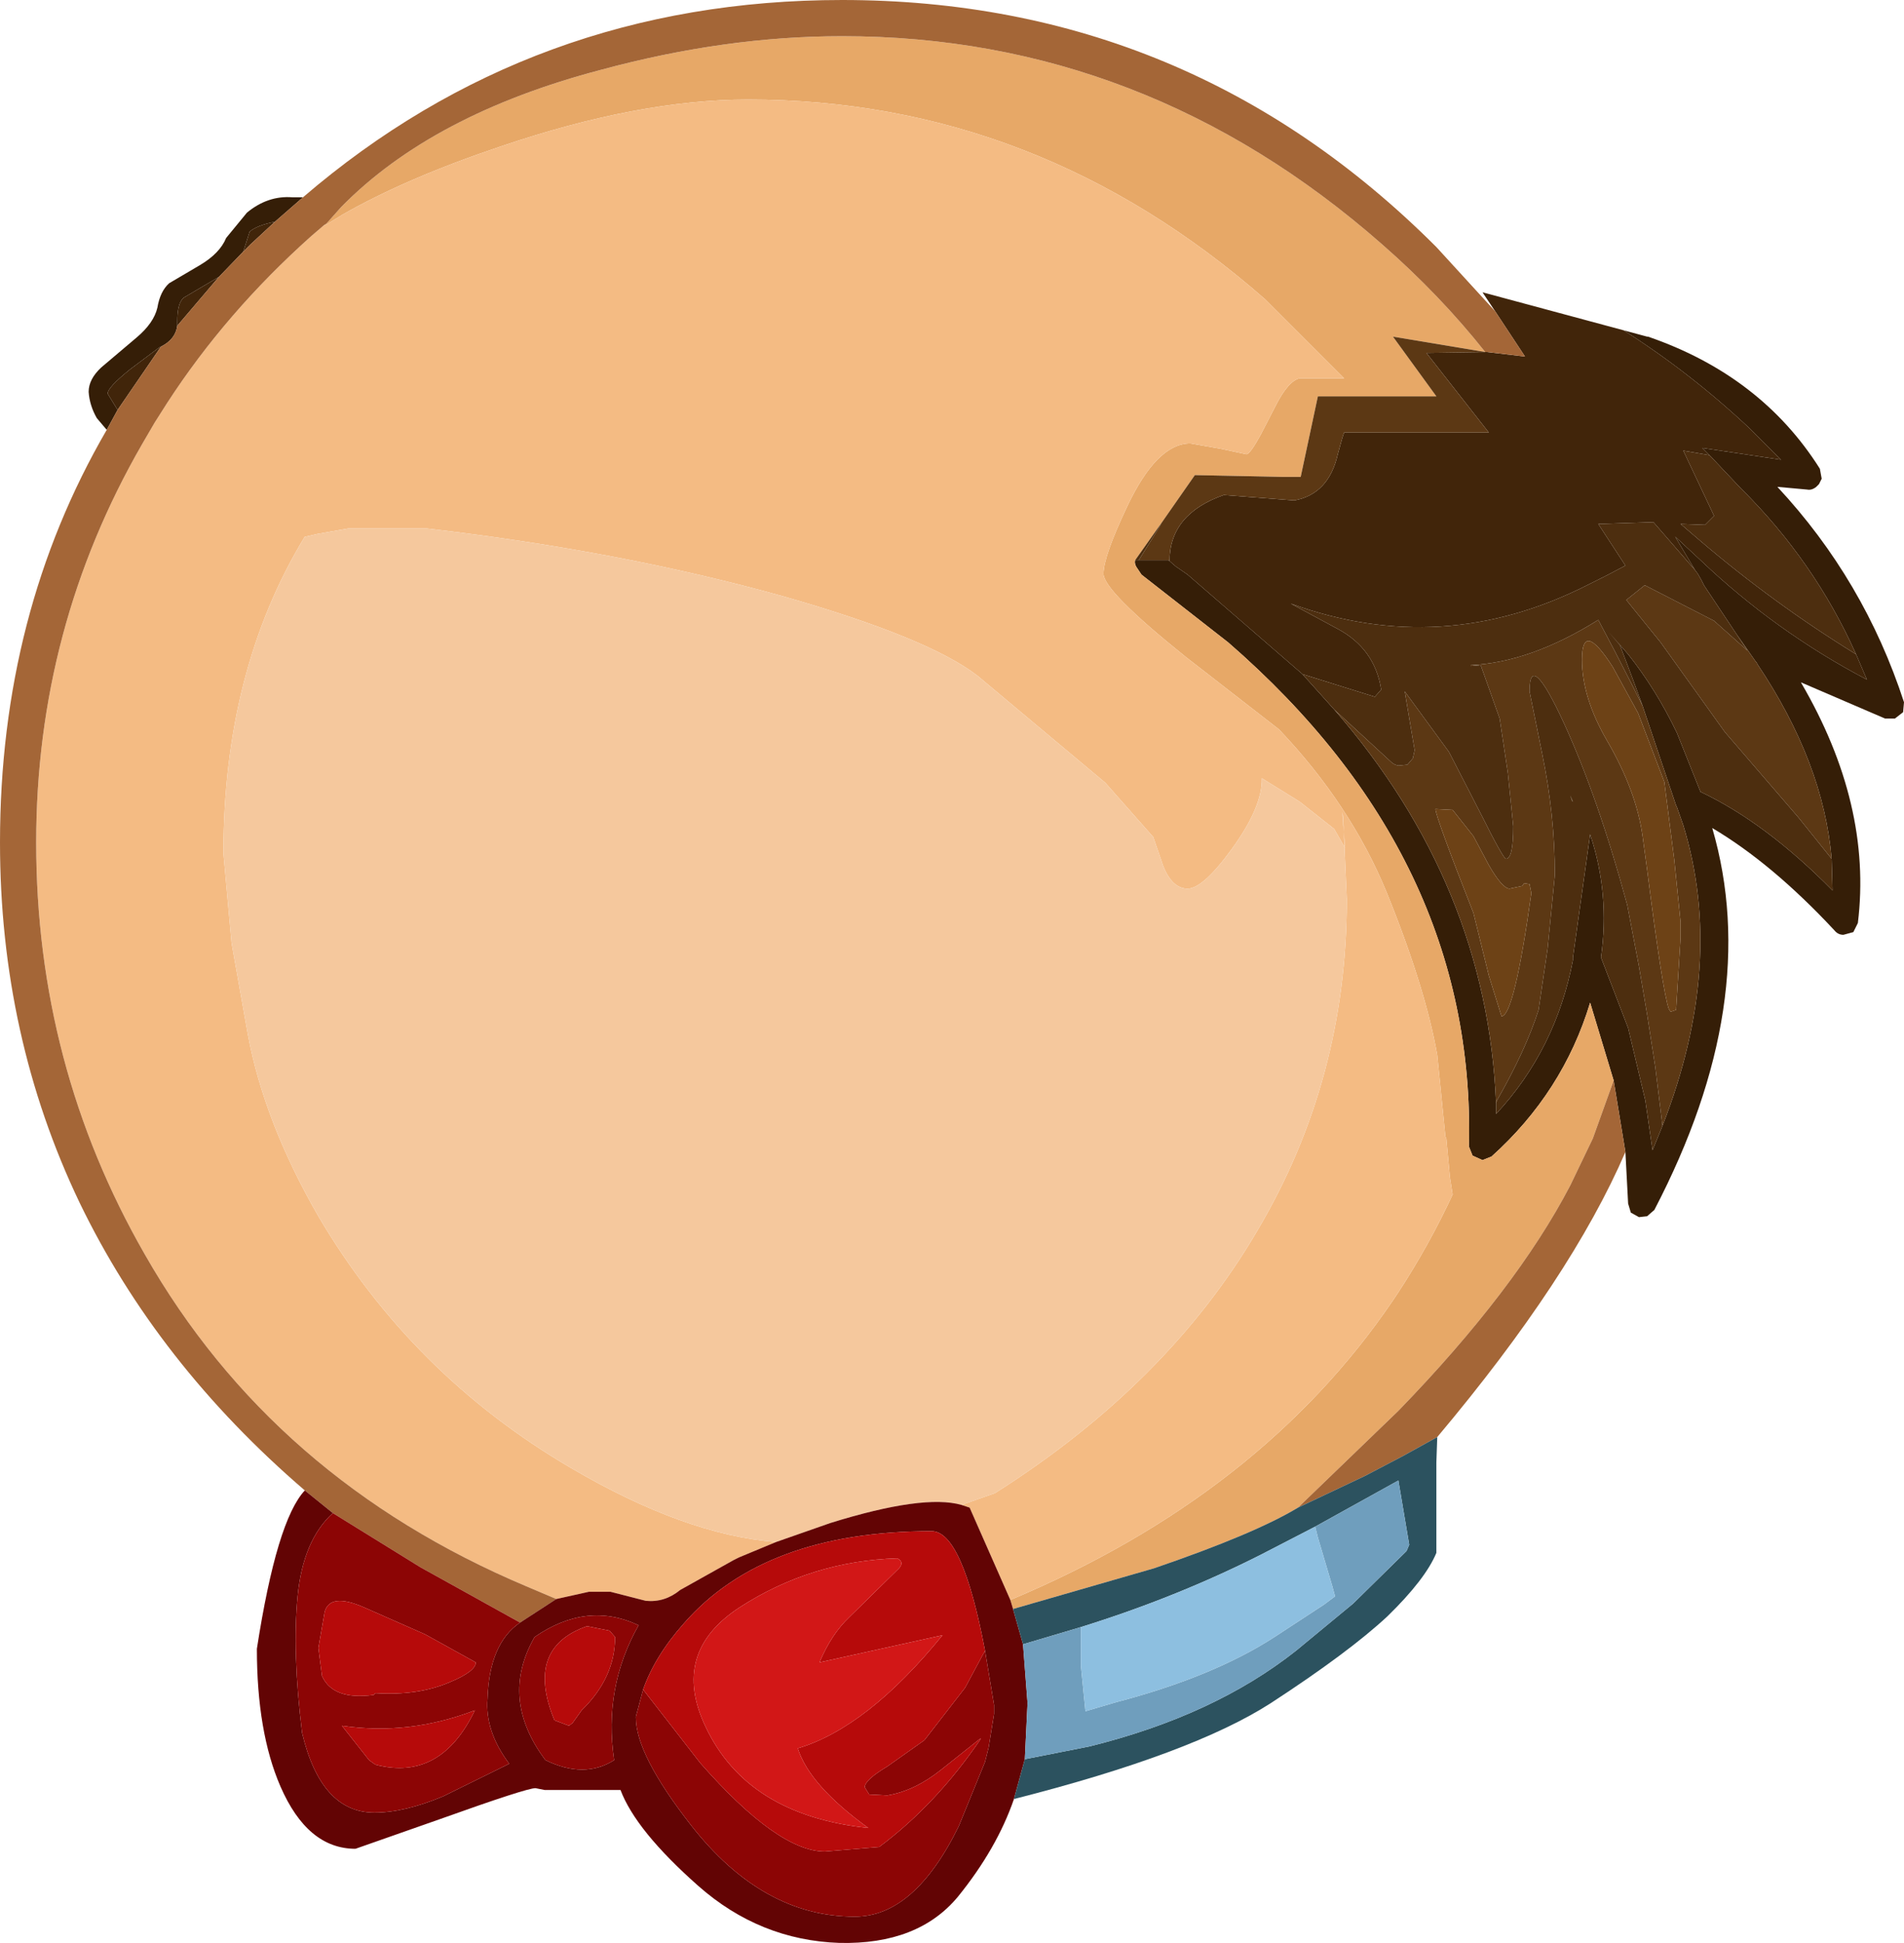 <?xml version="1.0" encoding="UTF-8" standalone="no"?>
<svg xmlns:ffdec="https://www.free-decompiler.com/flash" xmlns:xlink="http://www.w3.org/1999/xlink" ffdec:objectType="shape" height="107.35px" width="105.25px" xmlns="http://www.w3.org/2000/svg">
  <g transform="matrix(1.0, 0.0, 0.0, 1.0, 50.0, 60.0)">
    <path d="M12.95 -29.05 L14.6 -29.05 14.65 -29.0 15.0 -28.7 15.65 -28.25 22.0 -22.75 23.75 -20.8 Q32.2 -11.1 32.7 0.95 L32.7 1.55 Q36.0 -2.0 36.95 -6.95 L36.95 -7.0 36.95 -7.1 37.9 -13.9 Q39.0 -10.6 38.5 -7.1 L40.0 -3.2 40.95 0.8 41.35 3.55 41.9 2.2 Q45.4 -6.75 43.05 -14.4 L42.7 -15.4 42.65 -15.5 40.8 -21.0 40.25 -22.5 39.55 -24.35 38.95 -25.05 40.0 -23.85 Q41.55 -21.9 42.7 -19.5 L44.0 -16.25 Q47.6 -14.55 51.3 -10.8 L51.25 -12.55 Q50.8 -17.85 47.15 -23.3 L47.1 -23.4 47.05 -23.45 46.0 -24.95 44.2 -27.65 44.05 -27.95 43.85 -28.3 43.7 -28.5 42.6 -30.35 44.0 -29.05 Q48.15 -25.1 53.2 -22.45 L52.6 -23.85 Q50.3 -29.0 46.2 -33.05 L44.5 -34.85 44.1 -35.25 48.45 -34.6 46.75 -36.3 Q43.45 -39.4 39.75 -41.75 L41.05 -41.4 41.1 -41.4 Q47.35 -39.25 50.6 -34.1 L50.7 -33.55 50.55 -33.25 50.4 -33.1 Q50.15 -32.9 49.9 -32.95 L48.25 -33.1 Q53.05 -27.95 55.25 -21.2 L55.2 -20.65 54.75 -20.3 54.2 -20.3 49.55 -22.3 Q53.5 -15.55 52.7 -9.0 L52.45 -8.5 51.9 -8.35 Q51.6 -8.35 51.4 -8.6 47.95 -12.3 44.65 -14.25 47.45 -4.65 41.45 6.85 L41.05 7.2 40.6 7.25 40.15 7.0 40.0 6.5 39.85 3.65 39.2 -0.3 37.9 -4.6 Q36.4 0.35 32.45 3.9 L31.95 4.1 31.4 3.85 31.2 3.35 Q31.6 -12.6 17.9 -24.5 L13.1 -28.25 12.8 -28.7 Q12.7 -28.9 12.75 -29.05 L12.95 -29.05 M-33.25 -49.1 L-34.8 -47.75 Q-35.8 -47.55 -36.2 -47.2 L-36.55 -46.1 -37.9 -44.7 -39.85 -43.55 Q-40.2 -43.25 -40.2 -42.25 L-40.2 -42.0 Q-40.3 -41.25 -41.1 -40.85 L-41.2 -40.8 -42.8 -39.6 Q-44.05 -38.6 -44.05 -38.25 L-43.5 -37.35 -44.1 -36.25 -44.65 -36.9 Q-45.05 -37.6 -45.1 -38.35 -45.1 -39.05 -44.4 -39.7 L-42.45 -41.35 Q-41.5 -42.15 -41.3 -43.0 -41.15 -43.9 -40.65 -44.35 L-38.95 -45.35 Q-37.85 -46.0 -37.5 -46.85 L-36.35 -48.25 Q-35.2 -49.2 -33.85 -49.1 L-33.25 -49.1" fill="#351e07" fill-rule="evenodd" stroke="none"/>
    <path d="M14.65 -29.0 Q14.65 -31.6 17.65 -32.65 L21.55 -32.35 Q23.45 -32.7 23.95 -34.9 L24.2 -35.8 24.3 -36.1 32.3 -36.1 28.85 -40.5 32.2 -40.55 34.3 -40.3 32.65 -42.8 31.95 -43.85 39.75 -41.75 Q43.45 -39.4 46.75 -36.3 L48.45 -34.6 44.1 -35.25 44.5 -34.85 43.05 -35.1 44.75 -31.5 44.25 -31.0 42.9 -31.05 43.95 -30.15 Q48.05 -26.65 52.6 -23.85 L53.2 -22.45 Q48.15 -25.1 44.0 -29.05 L42.6 -30.35 43.7 -28.5 41.4 -31.15 38.35 -31.05 39.85 -28.75 38.8 -28.2 37.8 -27.7 Q29.75 -23.6 21.35 -26.65 L23.95 -25.25 Q26.0 -24.15 26.35 -21.9 L26.0 -21.5 22.0 -22.75 15.65 -28.25 15.0 -28.7 14.65 -29.0 M-34.8 -47.75 L-36.15 -46.5 -36.55 -46.1 -36.2 -47.2 Q-35.8 -47.55 -34.8 -47.75 M-37.9 -44.7 L-40.2 -42.0 -40.2 -42.25 Q-40.2 -43.25 -39.85 -43.55 L-37.9 -44.7 M-41.1 -40.85 L-43.5 -37.35 -44.05 -38.25 Q-44.05 -38.6 -42.8 -39.6 L-41.2 -40.8 -41.1 -40.85" fill="#41250a" fill-rule="evenodd" stroke="none"/>
    <path d="M32.1 -40.55 L27.0 -41.4 29.4 -38.1 22.85 -38.1 21.9 -33.65 21.05 -33.65 20.95 -33.65 16.05 -33.75 14.2 -31.1 12.75 -29.05 Q12.7 -28.9 12.8 -28.7 L13.1 -28.25 17.9 -24.5 Q31.6 -12.6 31.2 3.35 L31.4 3.85 31.95 4.1 32.45 3.9 Q36.4 0.35 37.9 -4.6 L39.2 -0.3 38.05 2.9 36.8 5.5 Q33.8 11.25 27.3 17.95 L21.75 23.3 Q19.35 24.75 13.8 26.65 L6.0 28.9 5.85 28.4 Q19.7 22.6 27.0 11.85 L27.3 11.4 Q29.0 8.8 30.3 6.0 L30.15 5.05 29.95 2.9 29.9 2.8 29.45 -1.7 Q28.8 -5.4 26.65 -10.7 24.65 -15.55 20.7 -19.7 L15.55 -23.7 Q11.0 -27.35 11.0 -28.3 11.0 -29.25 12.3 -32.0 13.95 -35.5 15.8 -35.5 L17.5 -35.2 18.9 -34.9 Q19.1 -34.9 19.7 -36.0 L20.5 -37.55 Q21.2 -38.95 21.85 -39.1 L24.3 -39.1 19.95 -43.45 Q7.35 -54.5 -8.65 -54.5 -14.7 -54.5 -22.35 -51.9 -27.55 -50.15 -31.05 -48.15 L-31.95 -47.6 -32.1 -47.55 -31.95 -47.65 -31.15 -48.55 Q-26.1 -53.7 -16.75 -56.15 -9.9 -58.0 -3.45 -58.0 13.3 -58.0 26.4 -46.5 29.6 -43.7 32.1 -40.55" fill="#e7a867" fill-rule="evenodd" stroke="none"/>
    <path d="M-19.25 28.35 L-20.9 27.65 Q-34.9 21.75 -42.0 9.3 -48.0 -1.15 -48.0 -13.45 -48.0 -25.3 -42.15 -35.45 L-41.45 -36.65 -40.75 -37.75 Q-37.5 -42.75 -32.8 -46.95 L-32.1 -47.55 -31.95 -47.6 -31.05 -48.15 Q-27.55 -50.15 -22.35 -51.9 -14.7 -54.5 -8.65 -54.5 7.35 -54.5 19.95 -43.45 L24.3 -39.1 21.85 -39.1 Q21.2 -38.95 20.5 -37.55 L19.7 -36.0 Q19.1 -34.9 18.9 -34.9 L17.5 -35.2 15.8 -35.5 Q13.95 -35.5 12.3 -32.0 11.0 -29.25 11.0 -28.3 11.0 -27.35 15.55 -23.7 L20.7 -19.7 Q24.65 -15.55 26.65 -10.7 28.8 -5.4 29.45 -1.7 L29.9 2.8 29.95 2.9 30.15 5.05 30.3 6.0 Q29.0 8.8 27.3 11.4 L27.0 11.85 Q19.7 22.6 5.85 28.4 L3.6 23.3 3.15 23.15 5.0 22.5 Q14.55 16.45 19.5 8.0 24.45 -0.35 24.45 -10.3 L24.25 -14.8 24.2 -15.15 24.35 -13.15 23.75 -14.2 21.85 -15.7 19.75 -17.0 Q19.8 -15.45 18.1 -13.1 16.5 -10.9 15.65 -10.9 14.8 -10.9 14.3 -12.15 L13.75 -13.75 11.1 -16.75 4.05 -22.65 Q1.35 -24.75 -6.7 -27.05 -15.65 -29.55 -26.4 -30.8 L-30.75 -30.8 -32.45 -30.5 -33.1 -30.35 -33.15 -30.35 Q-37.65 -22.95 -37.65 -12.85 L-37.2 -7.9 -36.3 -2.85 Q-35.4 2.0 -32.4 7.2 -27.25 15.95 -18.45 21.1 -12.15 24.8 -7.1 25.2 L-9.15 26.05 -9.45 26.2 -12.4 27.85 Q-13.25 28.55 -14.3 28.45 L-16.25 27.95 -17.45 27.95 -19.25 28.35" fill="#f4bb83" fill-rule="evenodd" stroke="none"/>
    <path d="M-7.1 25.2 Q-12.15 24.8 -18.45 21.1 -27.25 15.95 -32.4 7.2 -35.4 2.0 -36.3 -2.85 L-37.2 -7.9 -37.65 -12.85 Q-37.65 -22.95 -33.15 -30.35 L-33.1 -30.35 -32.45 -30.5 -30.75 -30.8 -26.4 -30.8 Q-15.65 -29.55 -6.7 -27.05 1.35 -24.75 4.05 -22.65 L11.1 -16.75 13.75 -13.75 14.3 -12.15 Q14.8 -10.9 15.65 -10.9 16.5 -10.9 18.1 -13.1 19.8 -15.45 19.75 -17.0 L21.85 -15.7 23.75 -14.2 24.35 -13.15 24.2 -15.15 24.25 -14.8 24.45 -10.3 Q24.45 -0.35 19.5 8.0 14.55 16.45 5.0 22.5 L3.15 23.15 Q1.05 22.55 -4.1 24.15 L-7.1 25.2" fill="#f5c89d" fill-rule="evenodd" stroke="none"/>
    <path d="M32.2 -40.55 L32.1 -40.55 Q29.6 -43.7 26.4 -46.5 13.3 -58.0 -3.45 -58.0 -9.9 -58.0 -16.75 -56.15 -26.1 -53.7 -31.15 -48.55 L-31.95 -47.65 -32.1 -47.55 -32.8 -46.95 Q-37.5 -42.75 -40.75 -37.75 L-41.45 -36.65 -42.15 -35.45 Q-48.0 -25.3 -48.0 -13.45 -48.0 -1.15 -42.0 9.3 -34.9 21.75 -20.9 27.65 L-19.25 28.35 -21.25 29.65 -26.75 26.6 -31.6 23.6 -33.15 22.35 Q-41.3 15.35 -45.6 6.45 -50.0 -2.75 -50.0 -13.45 -50.0 -26.1 -44.1 -36.25 L-43.5 -37.35 -41.1 -40.85 Q-40.3 -41.25 -40.2 -42.0 L-37.9 -44.7 -36.55 -46.1 -36.15 -46.5 -34.8 -47.75 -33.25 -49.1 Q-20.55 -60.0 -3.45 -60.0 15.75 -60.0 29.4 -46.35 L32.65 -42.8 34.3 -40.3 32.2 -40.55 M21.75 23.3 L27.3 17.95 Q33.8 11.25 36.8 5.5 L38.05 2.9 39.2 -0.3 39.85 3.65 Q36.85 10.6 29.45 19.4 L27.55 20.45 25.45 21.55 21.75 23.3" fill="#a46637" fill-rule="evenodd" stroke="none"/>
    <path d="M-33.15 22.35 L-31.6 23.6 Q-33.25 25.1 -33.55 28.2 -33.85 31.3 -33.3 35.75 -32.25 40.15 -29.3 40.15 -27.65 40.15 -25.5 39.25 L-21.85 37.45 Q-23.2 35.65 -23.05 33.85 -22.95 30.8 -21.25 29.65 L-19.25 28.35 -17.45 27.95 -16.25 27.95 -14.3 28.45 Q-13.25 28.55 -12.4 27.85 L-9.45 26.2 -9.15 26.05 -7.1 25.2 -4.1 24.15 Q1.05 22.55 3.15 23.15 L3.6 23.3 5.85 28.4 6.0 28.9 6.55 30.85 6.8 34.1 6.65 37.2 6.05 39.4 Q5.1 42.15 2.95 44.8 0.75 47.45 -3.6 47.35 -8.0 47.2 -11.4 44.2 -14.85 41.15 -15.7 38.9 L-19.9 38.9 -20.4 38.8 Q-20.9 38.8 -25.65 40.5 L-30.35 42.15 Q-33.0 42.15 -34.5 38.7 -35.8 35.7 -35.8 31.1 -34.7 24.0 -33.15 22.35 M4.45 31.2 Q3.2 24.6 1.5 24.6 -7.75 24.6 -12.2 29.7 -13.8 31.5 -14.45 33.35 L-14.85 34.85 -14.85 34.9 Q-14.85 36.95 -11.8 40.85 -7.85 45.9 -2.75 45.9 0.55 45.9 3.0 40.9 L4.45 37.35 4.65 36.55 4.95 34.7 4.95 34.2 4.45 31.2 M-19.85 37.25 Q-17.7 38.3 -16.05 37.25 -16.65 33.25 -14.7 29.8 -17.55 28.45 -20.45 30.45 -22.4 33.85 -19.85 37.25" fill="#620404" fill-rule="evenodd" stroke="none"/>
    <path d="M-31.6 23.6 L-26.75 26.6 -21.25 29.65 Q-22.95 30.8 -23.05 33.85 -23.2 35.65 -21.85 37.45 L-25.5 39.25 Q-27.65 40.15 -29.3 40.15 -32.25 40.15 -33.3 35.75 -33.85 31.3 -33.55 28.2 -33.25 25.1 -31.6 23.6 M-14.45 33.35 L-11.3 37.4 Q-7.0 42.3 -4.4 42.3 L-1.4 42.05 Q1.75 39.7 4.2 36.1 L4.2 36.05 2.0 37.8 Q0.55 38.95 -0.95 39.2 L-1.95 39.15 -2.2 38.75 Q-2.2 38.35 -0.95 37.6 L1.1 36.15 3.35 33.25 4.45 31.2 4.95 34.2 4.95 34.7 4.65 36.55 4.45 37.35 3.0 40.9 Q0.55 45.9 -2.75 45.9 -7.85 45.9 -11.8 40.85 -14.85 36.95 -14.85 34.9 L-14.85 34.85 -14.45 33.35 M-29.9 28.8 Q-31.75 28.0 -32.05 29.05 L-32.4 31.05 -32.2 32.6 Q-31.6 33.95 -29.35 33.65 L-29.25 33.55 Q-26.9 33.7 -25.15 32.95 -23.7 32.35 -23.7 31.85 L-26.5 30.3 -29.9 28.8 M-23.75 34.5 Q-27.4 35.9 -31.1 35.35 L-29.6 37.25 -29.25 37.5 Q-25.65 38.45 -23.75 34.5 M-17.55 29.85 Q-21.0 31.05 -19.35 35.05 L-18.55 35.35 -18.35 35.2 -17.85 34.5 Q-16.0 32.7 -16.0 30.45 L-16.3 30.1 -17.55 29.85 M-19.85 37.25 Q-22.4 33.85 -20.45 30.45 -17.55 28.45 -14.7 29.8 -16.65 33.25 -16.05 37.25 -17.7 38.3 -19.85 37.25" fill="#8c0505" fill-rule="evenodd" stroke="none"/>
    <path d="M4.45 31.2 L3.35 33.25 1.1 36.15 -0.95 37.6 Q-2.2 38.35 -2.2 38.75 L-1.95 39.15 -0.95 39.2 Q0.55 38.95 2.0 37.8 L4.2 36.05 4.2 36.1 Q1.75 39.7 -1.4 42.05 L-4.4 42.3 Q-7.0 42.3 -11.3 37.4 L-14.45 33.35 Q-13.8 31.5 -12.2 29.7 -7.75 24.6 1.5 24.6 3.2 24.6 4.45 31.2 M-29.9 28.8 L-26.5 30.3 -23.7 31.85 Q-23.7 32.35 -25.15 32.95 -26.9 33.7 -29.25 33.55 L-29.35 33.65 Q-31.6 33.95 -32.2 32.6 L-32.4 31.05 -32.05 29.05 Q-31.75 28.0 -29.9 28.8 M-23.75 34.5 Q-25.65 38.45 -29.25 37.5 L-29.6 37.25 -31.1 35.35 Q-27.4 35.9 -23.75 34.5 M-0.4 26.1 Q-5.15 26.25 -9.1 28.8 -12.95 31.3 -11.0 35.4 -8.7 40.3 -2.0 41.0 -5.25 38.65 -5.9 36.6 -2.05 35.45 2.1 30.35 L-4.7 31.85 Q-4.05 30.3 -3.05 29.35 L-0.3 26.65 Q0.0 26.3 -0.4 26.1 M-17.55 29.85 L-16.3 30.1 -16.0 30.45 Q-16.0 32.7 -17.85 34.5 L-18.35 35.2 -18.55 35.35 -19.35 35.05 Q-21.0 31.05 -17.55 29.85" fill="#b60a0a" fill-rule="evenodd" stroke="none"/>
    <path d="M-0.4 26.1 Q0.0 26.3 -0.3 26.65 L-3.05 29.35 Q-4.05 30.3 -4.7 31.85 L2.1 30.35 Q-2.05 35.45 -5.9 36.6 -5.25 38.65 -2.0 41.0 -8.7 40.3 -11.0 35.4 -12.95 31.3 -9.1 28.8 -5.15 26.25 -0.4 26.1" fill="#d21717" fill-rule="evenodd" stroke="none"/>
    <path d="M6.0 28.9 L13.8 26.65 Q19.35 24.75 21.75 23.3 L25.45 21.55 27.55 20.45 29.45 19.4 29.4 20.8 29.4 25.8 Q28.8 27.25 26.7 29.3 24.55 31.3 20.25 34.1 15.9 36.9 6.05 39.4 L6.65 37.2 10.2 36.5 Q17.1 34.8 21.65 31.2 L24.8 28.6 27.75 25.7 27.9 25.35 27.3 21.8 22.7 24.35 Q21.35 25.05 19.7 25.9 15.05 28.25 9.75 29.9 L6.55 30.85 6.0 28.9" fill="#2c525f" fill-rule="evenodd" stroke="none"/>
    <path d="M22.7 24.35 L27.3 21.8 27.9 25.35 27.75 25.7 24.8 28.6 21.65 31.2 Q17.1 34.8 10.2 36.5 L6.65 37.2 6.8 34.1 6.55 30.85 9.75 29.9 9.75 32.05 10.0 34.55 11.7 34.05 Q17.05 32.65 20.45 30.45 L23.2 28.65 23.8 28.2 23.65 27.65 22.85 24.95 22.7 24.35" fill="#6f9ebd" fill-rule="evenodd" stroke="none"/>
    <path d="M22.7 24.35 L22.85 24.95 23.65 27.65 23.8 28.2 23.2 28.65 20.45 30.45 Q17.05 32.65 11.7 34.05 L10.0 34.55 9.75 32.05 9.75 29.9 Q15.05 28.25 19.7 25.9 21.35 25.05 22.7 24.35" fill="#8dbfe0" fill-rule="evenodd" stroke="none"/>
    <path d="M32.1 -40.55 L32.2 -40.55 28.85 -40.5 32.3 -36.1 24.3 -36.1 24.2 -35.8 23.95 -34.9 Q23.45 -32.7 21.55 -32.35 L17.65 -32.65 Q14.65 -31.6 14.65 -29.0 L14.6 -29.05 12.95 -29.05 14.1 -30.9 14.2 -31.1 16.05 -33.75 20.95 -33.65 21.0 -33.65 21.05 -33.65 21.9 -33.65 22.85 -38.1 29.4 -38.1 27.0 -41.4 32.1 -40.55 M23.75 -20.8 L26.9 -17.9 Q27.05 -17.75 27.3 -17.7 L27.8 -17.75 28.1 -18.1 28.2 -18.55 27.65 -21.8 30.1 -18.45 31.9 -14.95 Q33.1 -12.55 33.25 -12.55 33.65 -12.55 33.65 -14.35 L33.35 -17.3 32.9 -20.3 31.85 -23.25 31.3 -23.2 31.3 -23.25 Q34.6 -23.4 38.35 -25.75 L39.3 -23.95 40.4 -21.8 40.8 -21.0 42.65 -15.5 42.7 -15.4 43.05 -14.4 Q45.4 -6.75 41.9 2.2 L41.5 -1.05 41.05 -3.95 40.6 -6.6 39.95 -10.0 Q38.35 -15.9 36.45 -20.05 34.55 -24.15 34.55 -21.8 L35.25 -18.35 Q35.95 -14.95 35.95 -11.65 L35.55 -7.6 35.05 -4.2 Q34.35 -2.0 32.75 0.8 L32.7 0.95 Q32.2 -11.1 23.75 -20.8 M51.25 -12.55 L49.4 -14.85 45.35 -19.55 41.8 -24.5 39.9 -26.85 40.9 -27.65 40.95 -27.65 44.75 -25.7 46.6 -24.05 46.0 -24.95 47.05 -23.45 47.1 -23.4 47.15 -23.3 Q50.8 -17.85 51.25 -12.55 M42.9 -8.2 L42.9 -9.05 42.55 -12.5 42.0 -16.8 40.55 -20.6 39.15 -23.15 Q37.45 -25.8 37.45 -23.55 37.45 -21.45 38.85 -19.05 40.45 -16.3 40.8 -13.8 L41.05 -11.95 Q41.9 -5.25 42.25 -4.25 L42.35 -4.1 42.65 -4.2 42.9 -8.2 M36.8 -16.05 L36.95 -15.7 36.9 -15.75 36.8 -16.05 M33.45 -10.9 Q33.05 -10.9 32.3 -12.2 L31.45 -13.8 30.3 -15.25 29.35 -15.3 Q29.35 -14.9 31.45 -9.55 L32.3 -6.1 33.0 -3.85 Q33.7 -3.85 34.65 -10.65 L34.55 -11.15 34.25 -11.2 34.15 -11.05 33.45 -10.9" fill="#5c3814" fill-rule="evenodd" stroke="none"/>
    <path d="M21.05 -33.65 L21.0 -33.65 20.95 -33.65 21.05 -33.65 M14.2 -31.1 L14.1 -30.9 12.95 -29.05 12.75 -29.05 14.2 -31.1 M22.0 -22.75 L26.0 -21.5 26.35 -21.9 Q26.0 -24.15 23.95 -25.25 L21.35 -26.65 Q29.75 -23.6 37.8 -27.7 L38.8 -28.2 39.85 -28.75 38.35 -31.05 41.4 -31.15 43.7 -28.5 43.85 -28.3 44.05 -27.95 44.2 -27.65 46.0 -24.95 46.6 -24.05 44.75 -25.7 40.95 -27.65 40.9 -27.65 39.9 -26.85 41.8 -24.5 45.35 -19.55 49.4 -14.85 51.25 -12.55 51.3 -10.8 Q47.6 -14.55 44.0 -16.25 L42.7 -19.5 Q41.55 -21.9 40.0 -23.85 L38.95 -25.05 39.55 -24.35 40.25 -22.5 40.8 -21.0 40.4 -21.8 39.3 -23.95 38.35 -25.75 Q34.6 -23.4 31.3 -23.25 L31.3 -23.2 31.85 -23.25 32.9 -20.3 33.35 -17.3 33.65 -14.35 Q33.65 -12.55 33.25 -12.55 33.1 -12.55 31.9 -14.95 L30.1 -18.45 27.65 -21.8 28.2 -18.55 28.1 -18.1 27.8 -17.75 27.3 -17.7 Q27.05 -17.75 26.9 -17.9 L23.75 -20.8 22.0 -22.75 M52.6 -23.85 Q48.05 -26.65 43.95 -30.15 L42.9 -31.05 44.25 -31.0 44.75 -31.5 43.05 -35.1 44.5 -34.85 46.2 -33.05 Q50.3 -29.0 52.6 -23.85 M36.8 -16.05 L36.9 -15.75 36.95 -15.7 36.8 -16.05 M32.7 0.95 L32.75 0.8 Q34.35 -2.0 35.05 -4.2 L35.55 -7.6 35.95 -11.65 Q35.95 -14.95 35.25 -18.35 L34.55 -21.8 Q34.55 -24.15 36.45 -20.05 38.35 -15.9 39.95 -10.0 L40.6 -6.6 41.05 -3.95 41.5 -1.05 41.9 2.2 41.35 3.55 40.95 0.8 40.0 -3.2 38.5 -7.1 Q39.0 -10.6 37.9 -13.9 L36.95 -7.1 36.95 -7.0 36.95 -6.95 Q36.0 -2.0 32.7 1.55 L32.7 0.95" fill="#4d2e0f" fill-rule="evenodd" stroke="none"/>
    <path d="M42.9 -8.2 L42.65 -4.2 42.35 -4.1 42.25 -4.25 Q41.9 -5.25 41.05 -11.95 L40.8 -13.8 Q40.45 -16.3 38.85 -19.05 37.45 -21.45 37.45 -23.55 37.45 -25.8 39.15 -23.15 L40.55 -20.6 42.0 -16.8 42.55 -12.5 42.9 -9.05 42.9 -8.2 M33.45 -10.9 L34.15 -11.05 34.25 -11.2 34.55 -11.15 34.65 -10.65 Q33.7 -3.85 33.0 -3.85 L32.3 -6.1 31.45 -9.55 Q29.35 -14.9 29.35 -15.3 L30.3 -15.25 31.45 -13.8 32.3 -12.2 Q33.05 -10.9 33.45 -10.9" fill="#6d4216" fill-rule="evenodd" stroke="none"/>
  </g>
</svg>
